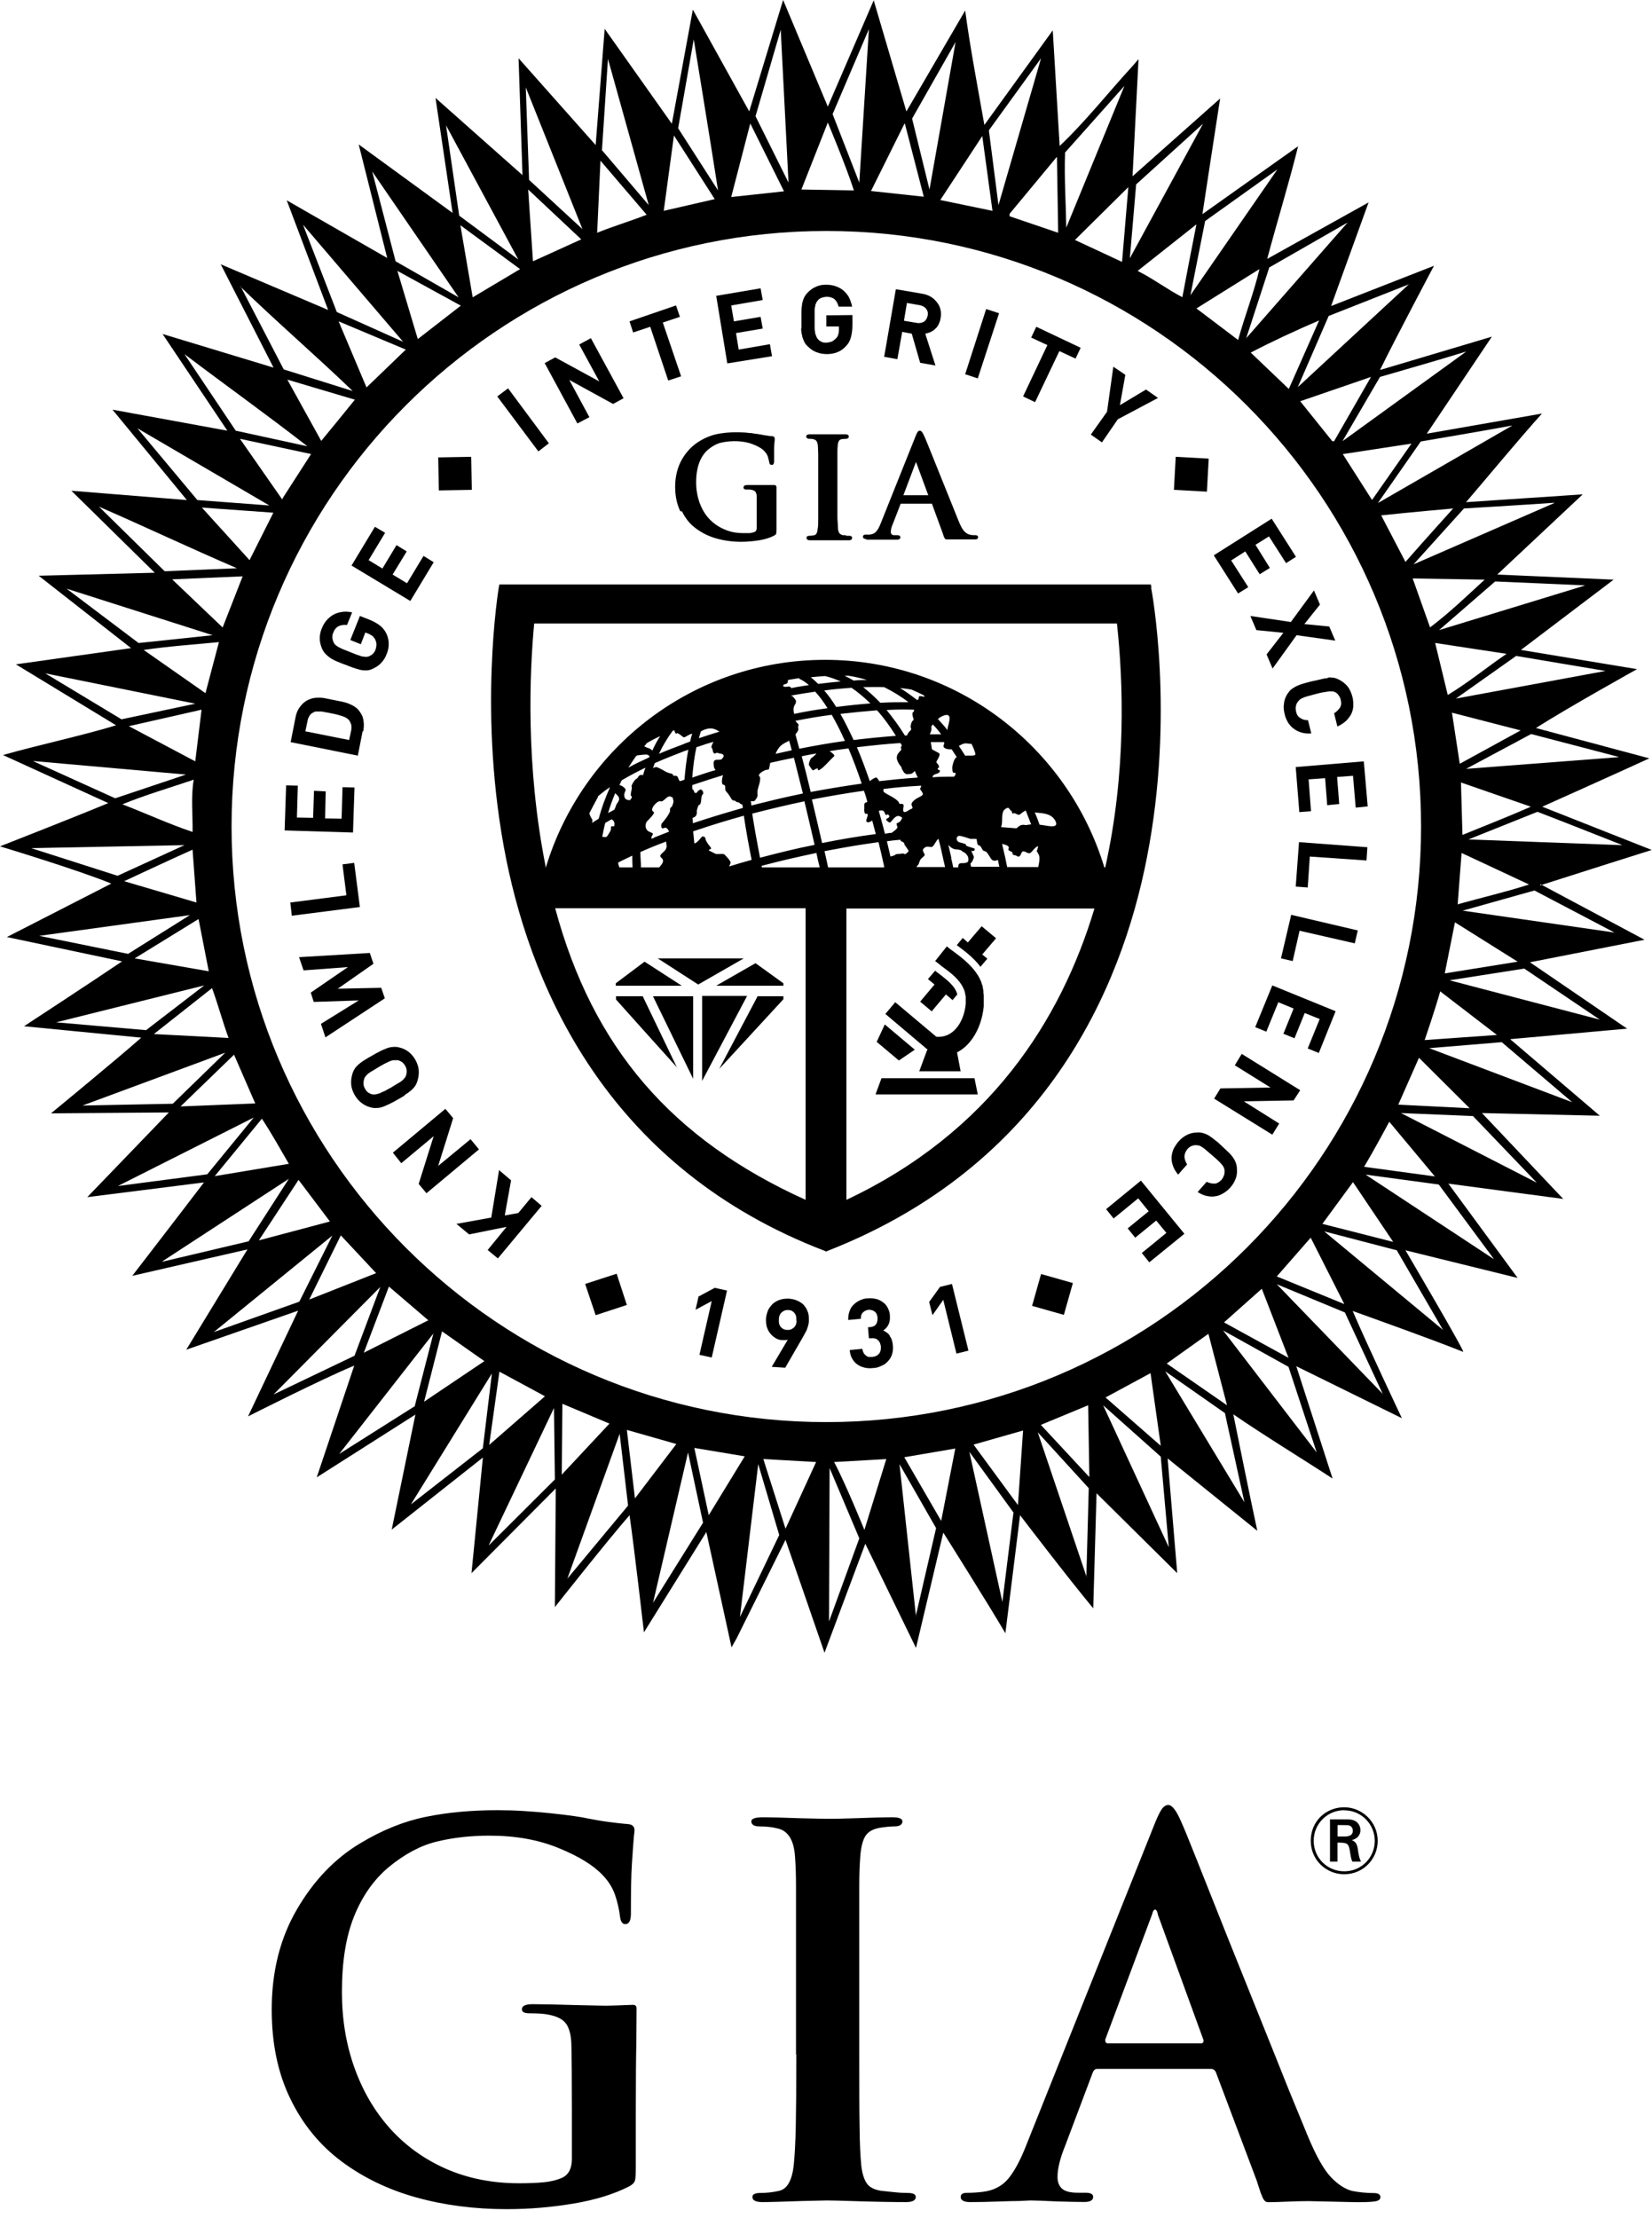 <svg width="152" height="204" viewBox="0 0 152 204" fill="none" xmlns="http://www.w3.org/2000/svg">
<path fill-rule="evenodd" clip-rule="evenodd" d="M102.851 38.559L106.549 36.598L105.445 35.825L103.044 37.261L103.541 34.471L102.437 33.726L101.857 37.869L100.367 39.968L101.388 40.686L102.851 38.559Z" fill="black"/>
<path fill-rule="evenodd" clip-rule="evenodd" d="M83.007 30.521L83.89 30.687L84.663 33.366L86.071 33.615L85.132 30.687C85.298 30.66 85.436 30.604 85.601 30.549C85.767 30.466 85.905 30.383 86.015 30.273C86.153 30.162 86.264 30.024 86.347 29.858C86.429 29.693 86.512 29.499 86.54 29.278C86.595 29.002 86.595 28.754 86.54 28.505C86.484 28.256 86.402 28.035 86.236 27.842C86.098 27.649 85.905 27.455 85.684 27.317C85.463 27.179 85.188 27.069 84.856 27.013L82.428 26.599L81.352 32.814L82.566 33.035L83.007 30.549V30.521ZM83.477 27.87L84.608 28.063C84.884 28.118 85.077 28.229 85.215 28.395C85.353 28.588 85.408 28.781 85.353 29.03C85.298 29.278 85.188 29.472 85.022 29.582C84.829 29.693 84.608 29.748 84.332 29.693L83.173 29.499L83.449 27.842L83.477 27.87Z" fill="black"/>
<path fill-rule="evenodd" clip-rule="evenodd" d="M111.213 42.178L108.177 42.012L108.012 45.05L111.047 45.216L111.213 42.178Z" fill="black"/>
<path fill-rule="evenodd" clip-rule="evenodd" d="M32.617 72.423L31.514 72.395L31.431 75.296L29.913 75.268L29.968 72.782L28.892 72.727L28.809 75.213L27.319 75.185L27.402 72.257L26.326 72.23L26.188 76.373L32.48 76.566L32.617 72.423Z" fill="black"/>
<path fill-rule="evenodd" clip-rule="evenodd" d="M81.107 99.16L80.555 100.652H89.965L89.662 99.16H81.107Z" fill="black"/>
<path fill-rule="evenodd" clip-rule="evenodd" d="M95.237 36.985L97.472 32.289L98.962 32.98L99.431 31.985L95.347 30.052L94.878 31.046L96.368 31.737L94.133 36.46L95.237 36.985Z" fill="black"/>
<path fill-rule="evenodd" clip-rule="evenodd" d="M101.773 111.203L102.463 112.06L104.726 110.209L105.692 111.397L103.76 112.971L104.45 113.827L106.382 112.253L107.32 113.385L105.057 115.236L105.747 116.092L108.976 113.468L104.975 108.579L101.773 111.203Z" fill="black"/>
<path fill-rule="evenodd" clip-rule="evenodd" d="M115.047 56.651L115.599 57.95L118.082 58.198L116.537 60.187L117.089 61.485L119.297 58.419L122.857 58.916L122.305 57.618L120.014 57.397L121.449 55.602L120.897 54.303L118.772 57.204L115.047 56.651Z" fill="black"/>
<path fill-rule="evenodd" clip-rule="evenodd" d="M105.943 54.027L105.888 53.751H45.948L45.893 54.027C45.893 54.027 43.906 65.794 46.583 79.052C49.067 91.316 56.187 107.502 75.89 115.043L76.001 115.098L76.139 115.043C96.119 107.226 103.156 91.04 105.529 78.859C108.123 65.656 105.943 54.165 105.915 54.055L105.943 54.027ZM82.927 77.367C82.927 77.367 83.176 77.45 83.204 77.588C83.204 77.726 83.397 77.892 83.479 78.058C83.535 78.168 83.617 78.196 83.59 78.279C83.59 78.334 83.369 78.527 83.286 78.555C83.231 78.555 83.148 78.472 82.983 78.5C82.817 78.555 82.458 78.5 82.376 78.61C82.32 78.665 82.072 78.748 81.934 78.776C81.824 78.306 81.713 77.837 81.603 77.367C82.017 77.312 82.431 77.257 82.845 77.229C82.845 77.284 82.9 77.367 82.927 77.395V77.367ZM61.319 77.892C61.319 78.362 60.464 78.582 60.85 78.886C61.181 79.163 60.933 79.439 60.657 79.77H58.974C58.974 79.301 58.919 78.831 58.919 78.362C59.664 78.03 60.464 77.699 61.292 77.395C61.292 77.561 61.347 77.837 61.347 77.892H61.319ZM95.374 78.196C95.401 78.362 95.594 78.555 95.622 78.748C95.677 79.135 95.567 79.549 95.539 79.66C95.539 79.66 95.539 79.715 95.539 79.743H92.669C92.614 79.439 92.531 79.107 92.476 78.803C92.393 78.417 92.283 78.002 92.2 77.616C92.393 77.643 92.752 77.754 92.807 77.892C92.862 78.002 92.724 78.141 92.807 78.196C92.89 78.251 93 78.306 93.111 78.362C93.221 78.417 93.111 78.555 93.221 78.61C93.387 78.693 93.387 78.61 93.552 78.721C93.883 78.969 93.966 78.389 94.049 78.334C94.27 78.196 94.435 78.472 94.711 78.472C94.877 78.472 95.098 78.085 95.318 77.92C95.401 77.864 95.456 77.837 95.511 77.837C95.567 77.837 95.429 78.03 95.456 78.196H95.374ZM66.673 78.582C66.48 78.472 66.066 78.582 65.845 78.527C65.845 78.527 65.404 78.306 65.238 78.223C65.183 78.196 65.238 78.168 65.266 78.141C65.321 78.113 65.404 78.058 65.431 78.058C65.459 78.058 65.349 77.837 65.293 77.809C65.238 77.754 65.183 77.671 65.128 77.588C65.073 77.505 64.99 77.367 64.99 77.367C64.852 77.119 64.99 76.953 64.631 76.925C64.548 76.925 64.162 77.561 63.886 77.561C63.858 77.174 63.803 76.815 63.776 76.456C65.928 75.737 66.59 75.544 68.439 75.019C68.632 76.318 68.881 77.699 69.157 79.08C68.467 79.273 67.777 79.466 67.087 79.687C67.142 79.577 67.225 79.383 67.225 79.328C67.225 79.163 66.728 78.638 66.673 78.61V78.582ZM56.518 75.986C56.518 75.986 56.38 75.986 56.325 75.986C56.269 75.986 56.242 76.014 56.214 76.041C56.214 76.069 56.214 76.207 56.214 76.29C56.214 76.373 55.883 76.898 55.828 76.953C55.8 76.981 55.579 77.008 55.414 76.953C55.497 76.511 55.579 76.097 55.69 75.682C55.883 75.572 56.076 75.461 56.269 75.351C56.628 75.517 56.518 75.903 56.518 75.931V75.986ZM55.938 74.798C56.131 74.163 56.352 73.555 56.6 72.948C56.766 73.114 57.014 73.279 56.959 73.555C56.904 73.776 56.738 73.887 56.683 74.08C56.628 74.246 56.6 74.329 56.518 74.467C56.325 74.577 56.131 74.688 55.938 74.771V74.798ZM58.836 71.318C58.643 71.456 58.781 71.511 58.477 71.677C58.449 71.677 58.035 72.23 58.118 72.368C58.201 72.506 57.925 73.141 58.091 73.224C58.256 73.307 57.98 73.528 57.98 73.583C57.98 73.611 57.594 73.583 57.511 73.417C57.29 73.058 57.594 72.727 57.566 72.616C57.483 72.423 57.18 72.23 56.987 72.202C57.07 72.064 57.125 71.898 57.208 71.76C57.87 71.373 58.587 70.987 59.388 70.6C59.305 70.821 59.222 71.07 59.167 71.29C59.084 71.29 59.001 71.235 58.891 71.29L58.836 71.318ZM60.243 70.186C61.099 69.799 62.037 69.44 63.03 69.053C63.141 69.026 63.224 68.998 63.334 68.943C63.168 69.799 63.058 70.738 62.975 71.705C62.837 71.76 62.699 71.815 62.561 71.843C62.423 71.732 62.396 71.484 62.34 71.429C62.23 71.29 62.037 71.373 61.982 71.346C61.899 71.29 61.899 71.152 61.789 71.152C61.733 71.152 61.347 71.042 61.181 70.931C61.071 70.849 60.492 70.545 60.381 70.545C60.271 70.545 60.16 70.6 60.078 70.655C60.133 70.517 60.188 70.351 60.243 70.186ZM60.216 77.036C60.216 77.036 60.022 77.119 59.94 77.146C59.94 76.787 60.022 76.925 60.078 76.677C60.078 76.621 59.774 76.511 59.664 76.456C59.25 76.152 59.415 75.682 59.526 75.544C59.636 75.406 60.354 74.771 60.133 74.66C59.691 74.467 60.492 73.583 60.767 73.694C61.044 73.804 61.375 73.141 61.678 73.252C62.009 73.362 61.871 73.39 61.954 73.611C62.009 73.749 61.899 73.942 61.871 74.08C61.844 74.218 61.595 74.274 61.651 74.522C61.706 74.771 60.988 75.627 60.933 75.682C60.795 75.765 60.767 76.318 61.099 76.152C61.375 76.014 61.513 76.4 61.568 76.483C61.099 76.677 60.63 76.842 60.16 77.036H60.216ZM65.487 68.749C65.487 68.749 65.597 68.998 65.597 69.108C65.597 69.219 65.735 69.302 65.763 69.302C65.818 69.302 65.845 69.274 65.9 69.246C66.066 69.191 66.094 69.302 66.287 69.302C66.314 69.302 66.425 69.329 66.508 69.385C66.618 69.44 66.59 69.606 66.508 69.689C66.452 69.771 66.397 69.827 66.342 69.854C65.956 69.937 65.569 69.689 65.68 70.434C65.68 70.6 65.763 70.738 65.845 70.821C65.155 71.014 64.603 71.208 63.693 71.511C63.776 70.517 63.886 69.578 64.079 68.722C64.741 68.501 65.21 68.335 65.652 68.225C65.542 68.418 65.431 68.639 65.459 68.777L65.487 68.749ZM94.325 75.876C93.939 75.793 93.745 75.986 93.525 76.18C93.083 76.152 92.614 76.097 92.117 76.069C92.117 76.069 92.117 76.069 92.117 76.041C92.283 75.599 92.117 75.075 92.31 74.605C92.365 74.495 92.586 74.274 92.779 74.301C92.862 74.301 92.89 74.495 93.028 74.55C93.083 74.55 93.111 74.688 93.138 74.798C93.138 74.854 93.276 74.771 93.387 74.798C93.525 74.854 93.718 74.992 93.828 74.909C94.021 74.771 94.215 74.605 94.353 74.55C94.353 74.55 94.353 74.55 94.38 74.55C94.546 74.964 94.711 75.406 94.877 75.82C94.684 75.82 94.435 75.903 94.297 75.876H94.325ZM89.33 78.251C89.33 78.251 89.468 78.279 89.606 78.251C89.661 78.251 89.689 78.058 89.689 78.058C89.551 77.975 89.192 77.92 88.916 77.781C88.861 77.754 88.888 77.643 88.806 77.616C88.502 77.505 88.198 77.478 88.116 77.367C87.95 77.174 88.005 76.898 88.254 76.87C88.447 76.87 88.944 77.036 89.275 77.146H89.827C89.909 77.229 89.882 77.699 90.02 77.726C90.268 77.781 90.296 78.002 90.434 78.196C90.489 78.279 90.654 78.251 90.765 78.362C90.93 78.527 91.096 78.859 91.179 78.969C91.372 79.245 91.648 79.163 91.814 79.08C91.869 79.301 91.896 79.522 91.952 79.715H89.358C89.358 79.715 89.275 79.494 89.302 79.411C89.302 79.356 89.385 79.356 89.413 79.301C89.468 79.163 89.578 79.025 89.606 78.831C89.606 78.693 89.358 78.334 89.385 78.223L89.33 78.251ZM84.666 72.589C85.025 73.086 84.997 73.086 84.528 73.335C84.335 73.417 83.866 73.721 83.866 73.97C83.866 74.191 84.114 74.301 83.811 74.412C83.673 74.439 83.231 74.854 83.121 74.605C83.038 74.412 83.204 74.163 83.121 73.997C83.066 73.915 82.9 73.915 82.817 73.942C82.79 73.942 82.734 73.915 82.734 73.859C82.569 73.445 81.63 73.086 81.355 72.865C81.244 72.782 81.272 72.672 81.299 72.561C82.651 72.395 83.341 72.34 84.749 72.257V72.312C84.749 72.451 84.611 72.506 84.666 72.616V72.589ZM74.014 73.694C74.317 74.936 74.621 76.29 74.952 77.699C73.269 78.03 71.585 78.444 69.93 78.886C69.654 77.45 69.405 76.097 69.212 74.826C70.813 74.412 72.441 74.025 74.014 73.694ZM73.186 64.744C73.186 64.744 73.241 64.579 73.241 64.496C73.241 64.358 73.048 64.192 72.993 64.109C72.993 64.054 72.882 64.026 72.772 63.971C73.517 63.833 74.262 63.722 75.007 63.612C75.394 64.026 75.78 64.551 76.139 65.131C75.118 65.269 74.097 65.435 73.076 65.656C73.02 65.435 72.938 65.103 73.158 64.772L73.186 64.744ZM85.549 67.534C85.632 67.313 85.742 67.203 85.687 66.816C85.687 66.816 85.77 66.705 85.825 66.623C86.101 66.899 86.35 67.203 86.598 67.534C86.322 67.534 86.073 67.534 85.853 67.534C85.742 67.534 85.632 67.534 85.522 67.534H85.549ZM82.9 68.998C82.9 68.998 82.596 69.274 82.541 69.495C82.376 70.02 83.01 70.572 82.955 70.6V70.655C83.01 70.738 83.093 70.959 83.204 71.07C83.314 71.18 83.424 71.208 83.507 71.208C83.507 71.208 83.562 71.208 83.59 71.18C83.59 71.18 83.645 71.18 83.7 71.18C83.755 71.18 83.811 71.18 83.921 71.125C84.004 71.07 84.087 70.987 84.169 70.904C84.252 71.097 84.335 71.29 84.445 71.511C82.845 71.622 82.127 71.705 80.885 71.843C80.858 71.732 80.747 71.594 80.637 71.511C80.582 71.456 80.168 71.705 80.03 71.843C79.644 70.738 79.257 69.689 78.843 68.722C80.223 68.556 81.548 68.418 82.845 68.335C82.9 68.418 82.927 68.473 82.983 68.556C82.79 68.805 82.983 68.805 82.9 68.998ZM69.074 73.694C69.35 73.638 69.378 73.832 69.654 73.335C69.764 73.141 69.654 72.948 69.709 72.672C69.736 72.451 70.095 71.567 69.874 71.401C69.626 71.208 70.399 70.766 70.592 70.793C70.757 70.793 70.757 70.71 70.785 70.6C70.785 70.6 70.84 70.324 70.868 70.158C71.585 69.992 72.33 69.827 73.048 69.689C73.296 70.683 73.572 71.788 73.876 72.975C71.641 73.445 71.033 73.611 69.129 74.08C69.129 73.942 69.102 73.804 69.074 73.666C69.074 73.666 69.074 73.666 69.102 73.666L69.074 73.694ZM73.434 66.871C73.434 66.871 73.517 66.623 73.434 66.567C73.379 66.54 73.269 66.401 73.186 66.291C74.317 66.07 75.421 65.877 76.525 65.739C76.939 66.457 77.353 67.258 77.739 68.142C76.332 68.335 74.924 68.584 73.545 68.86C73.434 68.418 73.296 67.976 73.186 67.534C73.379 67.313 73.545 67.092 73.407 66.871H73.434ZM82.431 67.672C80.747 67.81 80.168 67.865 78.54 68.059C78.126 67.175 77.739 66.374 77.325 65.656C78.512 65.518 79.644 65.407 80.692 65.324C81.299 65.987 81.879 66.788 82.431 67.672ZM80.996 64.634C80.471 64.081 79.947 63.612 79.423 63.197C80.085 63.197 80.747 63.17 81.355 63.197C82.127 63.584 82.872 64.026 83.59 64.579C82.762 64.579 81.906 64.579 80.996 64.634ZM80.085 64.689C79.064 64.772 77.988 64.882 76.939 65.02C76.58 64.44 76.222 63.943 75.835 63.501C76.884 63.363 77.298 63.336 78.347 63.253C78.926 63.639 79.505 64.137 80.085 64.689ZM72.855 68.998C72.358 69.108 71.861 69.219 71.365 69.329C71.723 68.39 72.303 68.335 72.606 68.114C72.689 68.39 72.772 68.694 72.855 69.026V68.998ZM75.118 69.302C74.98 69.468 74.759 69.661 74.649 69.716C74.593 69.744 74.345 70.241 74.455 70.407C74.566 70.545 74.649 70.738 74.787 70.849C74.704 70.931 75.283 70.545 75.256 70.71C75.173 71.07 75.725 70.572 75.752 70.545C76.084 70.241 76.442 69.827 76.746 69.55C76.856 69.468 76.58 69.246 76.332 69.081C76.829 68.998 77.353 68.915 78.07 68.832C78.484 69.827 78.898 70.904 79.285 72.064C77.767 72.285 76.194 72.534 74.593 72.837C74.317 71.677 74.041 70.572 73.766 69.55C74.29 69.44 74.731 69.357 75.09 69.302H75.118ZM86.35 70.628C86.515 70.434 86.212 70.241 86.156 70.103C86.129 69.992 86.598 69.44 86.405 69.274C86.35 69.219 85.742 68.943 85.742 68.887C85.742 68.887 85.687 68.418 85.632 68.252C86.073 68.252 86.432 68.252 86.874 68.252C86.874 68.335 86.874 68.445 86.819 68.556C86.736 68.887 87.343 68.915 87.371 68.915C87.398 68.915 87.481 68.915 87.564 68.915C87.729 69.164 87.867 69.385 88.033 69.633C87.784 69.716 87.619 70.407 87.619 70.6C87.619 71.401 87.895 70.876 87.922 71.152C87.922 71.235 87.867 71.346 87.784 71.429C87.122 71.429 86.46 71.429 85.797 71.484C85.853 71.07 86.46 71.263 86.487 70.876C86.487 70.821 86.184 70.793 86.294 70.655L86.35 70.628ZM89.33 68.39C89.33 68.39 89.358 68.39 89.385 68.418C89.413 68.418 89.772 69.219 89.744 69.385C89.689 69.55 89.109 69.468 88.806 69.495C88.612 69.191 88.419 68.887 88.226 68.611C88.226 68.611 88.281 68.584 88.309 68.556C88.447 68.473 88.64 68.39 88.806 68.363C88.971 68.363 89.137 68.39 89.33 68.418V68.39ZM87.177 67.147C86.901 66.788 86.598 66.457 86.294 66.125C86.57 65.877 87.15 65.6 87.315 65.849C87.508 66.098 87.15 66.871 87.177 67.147ZM83.949 65.573C83.949 65.573 83.949 65.849 84.004 65.96C84.169 66.374 83.921 66.098 83.811 66.65C83.7 67.175 84.059 66.899 83.617 67.341C83.562 67.396 83.507 67.506 83.452 67.644C83.397 67.644 83.314 67.644 83.259 67.644C82.734 66.788 82.155 66.015 81.575 65.297C82.734 65.241 83.176 65.241 84.087 65.269C84.169 65.407 83.976 65.49 83.949 65.6V65.573ZM78.54 62.59C78.264 62.424 77.988 62.286 77.712 62.148C77.822 62.148 77.96 62.148 78.07 62.148C78.65 62.231 79.202 62.369 79.781 62.535C79.423 62.535 79.064 62.535 78.567 62.59H78.54ZM75.283 62.894C74.98 62.617 74.787 62.424 74.593 62.286C75.062 62.231 75.504 62.203 75.918 62.175C76.387 62.286 76.856 62.452 77.353 62.673C76.691 62.728 76.001 62.811 75.311 62.894H75.283ZM79.505 72.754C79.616 73.086 79.726 73.417 79.809 73.749C79.726 73.776 79.644 73.804 79.616 73.832C79.478 73.832 79.533 74.329 79.533 74.356C79.478 74.467 79.533 74.633 79.561 74.771C79.616 74.909 79.781 74.798 79.809 74.854C79.947 75.047 79.478 75.599 79.864 75.627C79.947 75.627 80.113 75.572 80.251 75.461C80.361 75.876 80.471 76.29 80.582 76.704C78.926 76.925 77.27 77.201 75.642 77.533C75.283 75.959 74.98 74.688 74.704 73.528C76.277 73.224 77.877 72.948 79.45 72.727L79.505 72.754ZM81.41 76.621C81.216 75.903 81.051 75.24 80.858 74.577C81.575 74.329 81.327 75.157 81.63 74.909C81.686 74.854 82.044 75.102 81.63 75.268C81.382 75.379 81.713 75.572 81.796 75.627C82.044 75.793 82.348 74.66 82.983 75.185C83.038 75.24 82.983 75.296 82.927 75.379C82.872 75.461 82.9 75.489 82.79 75.572C82.651 75.655 82.624 75.682 82.514 75.71C82.458 75.71 82.541 76.014 82.569 76.041C82.624 76.18 82.265 76.428 82.044 76.594C81.824 76.594 81.63 76.649 81.437 76.677L81.41 76.621ZM87.536 78.914C87.453 78.5 87.343 78.113 87.26 77.699C87.453 77.92 87.647 78.085 87.95 78.113C88.088 78.113 88.198 78.141 88.309 78.168C88.447 78.168 88.557 78.334 88.695 78.389C88.861 78.444 89.026 78.693 89.082 78.831C89.082 78.886 89.164 79.218 88.999 79.301C88.861 79.383 88.612 79.383 88.419 79.383C88.309 79.383 88.171 79.466 88.171 79.66C88.171 79.715 88.171 79.743 88.171 79.77H87.702C87.647 79.494 87.591 79.19 87.508 78.914H87.536ZM95.208 74.716C95.705 74.798 96.781 74.716 97.14 75.572C97.443 76.29 96.174 75.876 95.65 75.848C95.511 75.461 95.374 75.075 95.208 74.716ZM85.025 64.081C85.025 64.081 84.638 63.971 84.556 64.054C84.556 64.109 84.501 64.275 84.528 64.302C84.528 64.302 84.501 64.302 84.39 64.385C83.7 63.86 83.314 63.584 82.817 63.28C83.176 63.308 83.535 63.363 83.866 63.418C84.252 63.584 84.611 63.75 84.997 63.943C85.052 63.998 85.08 64.081 85.025 64.109V64.081ZM73.545 62.424C73.848 62.562 74.124 62.755 74.428 63.004C73.903 63.087 73.352 63.17 72.827 63.28C72.827 63.28 72.772 63.28 72.772 63.225C72.772 63.225 72.689 63.142 72.606 63.142C72.441 63.142 72.248 63.197 72.137 63.142C72.027 63.142 72.055 63.087 72.082 63.004C72.137 62.866 72.468 63.004 72.496 62.645C72.496 62.617 72.496 62.562 72.496 62.535C72.827 62.479 73.186 62.424 73.517 62.369L73.545 62.424ZM68.356 74.301C66.149 74.936 65.542 75.13 63.748 75.71C63.748 75.544 63.748 75.378 63.72 75.213C64.217 75.102 64.107 74.633 64.107 74.605C64.107 74.467 64.272 74.053 64.272 74.053C64.631 73.997 64.438 73.252 64.631 73.086C64.824 72.948 64.603 72.561 64.438 72.616C64.3 72.672 64.189 72.754 64.134 72.865C64.079 72.975 63.886 72.92 63.886 72.865C63.886 72.81 63.803 72.616 63.693 72.561C63.693 72.451 63.693 72.312 63.693 72.202C65.017 71.76 65.707 71.539 66.535 71.29C66.425 71.539 66.397 71.898 66.452 72.064C66.48 72.202 66.646 72.147 66.701 72.257C66.756 72.34 66.701 72.616 66.756 72.699C66.839 72.837 67.032 73.031 67.032 73.058C67.198 73.252 67.308 73.583 67.446 73.611C67.529 73.611 67.667 73.638 67.722 73.721C67.749 73.776 67.97 73.776 68.025 73.832C68.136 73.942 68.219 73.997 68.301 73.97C68.301 74.08 68.329 74.191 68.356 74.274V74.301ZM66.204 67.285C65.542 67.479 65.073 67.644 64.3 67.893C64.355 67.672 64.438 67.451 64.493 67.258C65.569 66.65 66.094 67.285 66.204 67.285ZM62.258 67.424C62.506 67.424 62.782 67.783 62.92 67.81C63.086 67.81 63.417 67.506 63.693 67.479C63.61 67.7 63.555 67.948 63.5 68.197L63.362 68.252C63.196 68.307 63.03 68.363 62.865 68.445C62.065 68.749 61.319 69.026 60.63 69.329C60.988 68.556 61.43 67.838 61.899 67.203C61.954 67.203 62.009 67.175 62.037 67.147C62.092 67.313 62.12 67.479 62.258 67.479V67.424ZM59.443 68.39C59.829 68.142 60.271 67.921 60.74 67.7C60.464 68.114 60.243 68.556 60.022 69.026C59.912 68.915 59.746 68.805 59.664 68.805C59.636 68.805 59.443 68.722 59.277 68.639C59.333 68.556 59.415 68.473 59.471 68.418L59.443 68.39ZM58.67 69.468C58.67 69.468 59.581 69.329 59.636 69.44C59.636 69.468 59.719 69.523 59.774 69.523C59.774 69.578 59.719 69.606 59.719 69.661C59.056 69.965 58.394 70.269 57.815 70.6C58.035 70.241 58.284 69.882 58.532 69.523C58.587 69.523 58.643 69.468 58.67 69.44V69.468ZM55 73.252C55.524 72.81 55.745 72.644 56.131 72.395C55.717 73.307 55.359 74.274 55.083 75.296C54.834 75.461 54.641 75.572 54.475 75.682C54.503 75.572 54.531 75.434 54.475 75.323C54.42 75.268 54.282 75.047 54.227 74.798C54.42 74.412 54.669 73.942 55.027 73.279L55 73.252ZM58.173 78.693C58.173 79.052 58.173 79.411 58.201 79.77H56.987C56.987 79.77 56.876 79.494 56.876 79.328C57.29 79.107 57.732 78.914 58.173 78.693ZM70.095 79.77C70.095 79.77 70.095 79.687 70.067 79.632C71.723 79.19 73.407 78.803 75.118 78.444C75.201 78.886 75.311 79.328 75.421 79.77H70.123H70.095ZM76.194 79.77C76.111 79.383 76.028 79.025 75.946 78.638L75.863 78.279C78.209 77.837 78.898 77.726 80.83 77.45C80.996 78.113 81.161 78.803 81.327 79.577C81.327 79.632 81.355 79.687 81.355 79.77H76.194ZM84.418 79.605C84.583 79.466 84.556 79.273 84.694 79.052C84.804 78.886 85.08 78.748 85.08 78.61C85.08 78.527 84.915 78.334 84.915 78.196C84.915 78.058 85.052 77.975 85.135 77.92C85.356 77.781 85.687 77.975 85.797 77.864C86.018 77.671 86.129 77.284 86.35 77.146C86.515 77.754 86.653 78.389 86.791 79.025C86.846 79.273 86.901 79.522 86.957 79.743H84.335C84.335 79.743 84.362 79.632 84.445 79.577L84.418 79.605ZM74.124 110.347C61.789 104.768 54.531 96.343 51.081 83.527H74.124V110.347ZM77.877 110.347V83.554H100.7C97.609 93.829 91.069 104.132 77.877 110.347ZM101.693 79.77H101.61C98.271 68.749 88.033 60.684 75.918 60.684C63.803 60.684 53.565 68.722 50.226 79.77H50.198C50.198 79.77 50.198 79.687 50.198 79.66C48.349 70.351 48.735 61.789 49.149 57.342H102.769C103.349 62.645 103.653 70.987 101.693 79.77ZM122.17 62.369C121.949 62.369 121.728 62.424 121.507 62.479C121.287 62.535 121.038 62.59 120.762 62.645C120.486 62.7 120.266 62.783 120.017 62.838C119.796 62.894 119.576 62.977 119.383 63.059C119.189 63.142 119.024 63.253 118.858 63.363C118.693 63.474 118.582 63.639 118.444 63.833C118.279 64.109 118.168 64.385 118.141 64.689C118.085 64.993 118.113 65.324 118.196 65.656C118.251 65.932 118.361 66.181 118.499 66.429C118.637 66.65 118.831 66.871 119.024 67.009C119.245 67.175 119.465 67.285 119.741 67.368C120.017 67.451 120.321 67.479 120.652 67.451L120.348 66.236C120.072 66.236 119.852 66.181 119.658 66.043C119.438 65.932 119.3 65.711 119.245 65.407C119.217 65.241 119.189 65.076 119.245 64.938C119.245 64.799 119.327 64.661 119.41 64.551C119.465 64.468 119.521 64.413 119.576 64.358C119.631 64.302 119.741 64.247 119.852 64.192C119.962 64.137 120.128 64.081 120.321 64.026C120.514 63.971 120.762 63.916 121.038 63.833C121.342 63.75 121.563 63.695 121.783 63.667C121.977 63.639 122.142 63.612 122.28 63.584C122.418 63.584 122.529 63.584 122.611 63.584C122.694 63.584 122.777 63.639 122.86 63.667C122.97 63.722 123.08 63.805 123.163 63.943C123.246 64.054 123.329 64.192 123.356 64.358C123.439 64.661 123.412 64.91 123.274 65.103C123.136 65.297 122.97 65.462 122.749 65.6L123.053 66.816C123.356 66.678 123.605 66.512 123.826 66.319C124.046 66.125 124.184 65.904 124.322 65.683C124.433 65.435 124.515 65.186 124.515 64.91C124.515 64.634 124.515 64.358 124.433 64.081C124.35 63.75 124.212 63.446 124.046 63.197C123.853 62.949 123.632 62.755 123.356 62.59C123.163 62.479 122.97 62.396 122.777 62.341C122.584 62.314 122.391 62.286 122.17 62.314M113.698 106.894C113.615 106.701 113.504 106.535 113.394 106.37C113.256 106.204 113.118 106.038 112.925 105.872C112.759 105.707 112.566 105.541 112.373 105.348C112.18 105.154 111.987 104.988 111.793 104.85C111.6 104.685 111.435 104.574 111.269 104.464C111.104 104.353 110.91 104.27 110.717 104.215C110.524 104.16 110.331 104.132 110.082 104.16C109.779 104.16 109.475 104.243 109.199 104.381C108.923 104.519 108.675 104.712 108.454 104.961C108.261 105.182 108.123 105.403 107.985 105.651C107.875 105.9 107.82 106.149 107.792 106.425C107.792 106.701 107.82 106.95 107.93 107.226C108.013 107.502 108.178 107.751 108.399 108.027L109.227 107.088C109.089 106.867 109.006 106.646 108.979 106.397C108.979 106.149 109.061 105.928 109.255 105.679C109.365 105.541 109.503 105.458 109.613 105.403C109.751 105.348 109.889 105.32 110 105.32C110.082 105.32 110.165 105.32 110.276 105.348C110.358 105.348 110.469 105.403 110.579 105.486C110.69 105.541 110.828 105.651 110.993 105.79C111.159 105.928 111.324 106.093 111.573 106.287C111.793 106.48 111.987 106.646 112.125 106.784C112.263 106.922 112.373 107.032 112.456 107.143C112.539 107.253 112.594 107.336 112.621 107.419C112.649 107.502 112.677 107.585 112.677 107.668C112.677 107.806 112.677 107.944 112.621 108.082C112.566 108.22 112.511 108.358 112.401 108.496C112.18 108.717 111.959 108.855 111.738 108.855C111.49 108.855 111.269 108.8 111.021 108.69L110.193 109.629C110.469 109.795 110.745 109.933 111.021 109.988C111.297 110.043 111.573 110.071 111.821 110.016C112.097 109.988 112.318 109.877 112.566 109.739C112.787 109.601 113.008 109.436 113.201 109.215C113.422 108.966 113.587 108.69 113.698 108.386C113.808 108.11 113.836 107.806 113.808 107.474C113.808 107.253 113.753 107.032 113.67 106.867" fill="black"/>
<path fill-rule="evenodd" clip-rule="evenodd" d="M114.853 54L113.28 51.541L114.577 50.713L115.902 52.812L116.84 52.232L115.516 50.105L116.757 49.332L118.33 51.79L119.241 51.21L117.006 47.702L111.68 51.072L113.915 54.58L114.853 54Z" fill="black"/>
<path fill-rule="evenodd" clip-rule="evenodd" d="M94.961 120.097L97.886 120.926L98.714 117.998L95.789 117.169L94.961 120.097Z" fill="black"/>
<path fill-rule="evenodd" clip-rule="evenodd" d="M91.923 28.809L90.736 28.422L88.805 34.416L89.964 34.803L91.923 28.809Z" fill="black"/>
<path fill-rule="evenodd" clip-rule="evenodd" d="M43.411 45.05L43.356 42.012L40.32 42.067L40.376 45.105L43.411 45.05Z" fill="black"/>
<path fill-rule="evenodd" clip-rule="evenodd" d="M50.501 40.769L46.747 35.714L45.754 36.46L49.535 41.515L50.501 40.769Z" fill="black"/>
<path fill-rule="evenodd" clip-rule="evenodd" d="M54.229 38.366L52.38 34.941L56.409 37.151L57.375 36.626L54.367 31.102L53.291 31.682L55.14 35.079L51.083 32.869L50.117 33.394L53.125 38.946L54.229 38.366Z" fill="black"/>
<path fill-rule="evenodd" clip-rule="evenodd" d="M39.905 51.707L38.967 51.127L37.449 53.641L36.124 52.84L37.422 50.713L36.483 50.133L35.186 52.287L33.917 51.514L35.435 49L34.496 48.448L32.344 52.011L37.753 55.27L39.905 51.707Z" fill="black"/>
<path fill-rule="evenodd" clip-rule="evenodd" d="M141.708 81.428C144.882 80.406 151.974 78.168 151.974 78.168L141.901 74.191C141.901 74.191 148.69 71.153 151.753 69.744L141.322 66.954C144.164 65.131 150.622 61.54 150.622 61.54L139.942 59.773L148.469 53.309L137.762 52.84L145.627 45.465L134.892 46.183C137.044 43.669 139.666 40.493 141.874 38.035L131.277 39.885L137.265 30.963L126.972 34.029C128.434 31.046 131.939 24.445 131.939 24.445L122.473 28.146L125.923 18.617L116.595 23.81C117.451 20.578 118.637 16.711 119.438 13.452L110.634 19.694C110.634 19.694 111.766 12.236 112.263 9.06L104.204 16.214L104.756 5.441L104.204 6.077C101.969 8.507 99.817 11.242 97.499 13.424L96.864 2.79L90.572 11.491C89.992 8.204 89.247 4.309 88.806 0.967L83.397 10.248L80.389 0.028L76.166 9.806L72.055 0L68.936 10.248L63.748 0.884L61.816 11.38L55.635 2.652L54.807 13.341L47.714 5.359L48.073 16.103L40.07 9.005L41.643 19.584L33.005 13.286L35.627 23.727C35.627 23.727 29.28 20.081 26.382 18.423L30.191 28.505L20.311 24.307L25.168 33.809L14.957 30.715L20.918 39.609L10.349 37.675L17.193 45.989L6.568 45.133L14.24 52.674L3.56 52.95L12.06 59.607L1.463 61.098L10.68 66.705C7.506 67.672 3.45 68.528 0.276 69.44L9.962 73.859C6.844 75.157 0 77.837 0 77.837C0 77.837 7.23 80.019 10.238 81.262L0.635 86.178C0.635 86.178 7.975 87.725 11.232 88.416C8.5 90.266 2.208 94.382 2.208 94.382L12.998 95.432C10.514 97.614 4.691 102.392 4.691 102.392L15.537 102.309L8.031 110.098L18.766 108.745C16.751 111.397 12.17 117.335 12.17 117.335L22.767 114.905L17.137 124.13L27.431 120.539L22.822 130.262C22.822 130.262 29.639 126.809 32.592 125.594L29.142 135.869L38.221 130.096L36.041 140.675L44.43 134.046L43.382 144.68L51.136 136.891L51.054 147.802C51.054 147.802 55.828 141.752 57.925 139.349C58.394 142.664 59.25 150.122 59.25 150.122L64.99 140.896L67.308 151.503L67.777 150.674L72.275 141.614L75.863 152L79.616 141.973L84.28 151.558L86.791 140.951C86.791 140.951 90.82 147.332 92.504 150.205L93.856 139.349C93.856 139.349 98.437 145.343 100.589 147.912L100.893 137.333L108.316 144.68L107.433 134.129L115.685 140.786C115.022 137.747 113.477 130.069 113.477 130.069C116.237 131.975 119.824 134.157 122.611 135.98L119.272 125.649L128.986 130.428C128.986 130.428 125.73 123.55 124.46 120.567C127.441 121.644 131.635 123.136 134.616 124.323C134.975 124.6 129.317 114.987 129.317 114.987L139.638 117.529L133.264 108.856L143.833 110.264L136.354 102.365L147.2 102.613L138.949 95.57L149.711 94.603L140.77 88.499L151.312 86.427L141.736 81.317L141.708 81.428ZM149.214 77.726L135.113 77.201L141.46 74.66C144.054 75.655 146.62 76.677 149.214 77.699V77.726ZM132.519 91.178L137.734 95.183L131.084 95.653C131.084 95.653 132.105 92.669 132.519 91.15V91.178ZM129.98 53.199L136.603 53.309C134.947 54.828 133.374 56.347 131.58 57.701L129.98 53.199ZM132.077 59.137L138.617 60.132C136.713 61.43 135.168 62.728 133.208 63.916L132.049 59.137H132.077ZM133.871 84.825L139.638 88.443L132.932 89.521L133.871 84.825ZM133.595 65.545L139.914 67.175L134.312 70.241L133.595 65.545ZM134.478 78.445L140.687 81.345C138.562 82.035 136.272 82.56 134.119 83.168L134.478 78.472V78.445ZM134.395 71.954L140.853 74.191C138.838 75.075 136.658 75.931 134.561 76.787L134.423 71.981L134.395 71.954ZM148.938 69.633L134.892 70.71L140.88 67.507L148.911 69.606L148.938 69.633ZM147.724 61.706L133.954 64.247L139.5 60.325L147.724 61.706ZM145.792 53.861L132.408 57.95L137.569 53.475L145.792 53.834V53.861ZM143.005 46.266L130.062 51.9L134.699 46.763C134.699 46.763 140.273 46.431 143.005 46.238V46.266ZM129.317 51.679L127.082 47.398C129.345 47.15 133.705 46.763 133.705 46.763C133.705 46.763 130.808 49.967 129.317 51.679ZM139.142 39.139L126.778 46.266L130.725 40.603C133.457 40.134 136.41 39.637 139.114 39.139H139.142ZM126.227 45.962L123.55 41.763L129.869 40.797L126.254 45.962H126.227ZM134.892 32.344L123.522 40.576L126.972 34.665C129.621 33.891 132.27 33.146 134.864 32.344H134.892ZM122.749 40.576H122.584L119.631 36.902L126.144 34.665L122.749 40.576ZM129.676 26.102L119.41 35.604L122.253 29.058L129.676 26.13V26.102ZM118.582 35.77L115.078 32.427C117.092 31.378 119.245 30.383 121.37 29.472L118.582 35.77ZM116.761 24.611L123.991 20.467L114.664 31.102L116.789 24.583L116.761 24.611ZM113.918 31.267L110.083 28.367L115.878 24.749C115.409 26.82 114.526 29.058 113.918 31.267ZM110.883 20.329L117.534 15.578L109.531 27.152L110.883 20.329ZM108.813 27.345C107.461 26.655 106.109 25.633 104.674 24.914L110.083 20.633C109.641 22.87 109.199 25.135 108.786 27.345H108.813ZM104.536 16.959L110.69 11.38L103.956 23.754L104.536 16.959ZM97.968 14.059L103.459 7.9L98.106 20.937C98.078 18.865 97.912 16.379 97.995 14.059H97.968ZM103.818 17.208L103.239 24.086L98.906 22.069L103.818 17.208ZM97.25 14.474L97.361 21.407L92.89 19.887V19.666L97.223 14.446L97.25 14.474ZM95.787 5.359L91.869 18.865L90.986 11.988L95.787 5.359ZM90.379 12.512L91.317 19.39L86.515 18.396L90.379 12.512ZM87.922 3.867L85.522 17.429L83.921 10.91L87.922 3.867ZM83.259 11.38L84.997 18.092L80.14 17.567L83.231 11.352L83.259 11.38ZM79.947 2.679L79.064 16.794L76.608 10.496L79.947 2.679ZM76.166 11.27C76.166 11.27 77.85 15.275 78.567 17.512L73.738 17.429L76.166 11.27ZM71.834 2.735L72.551 16.794L69.516 10.689L71.834 2.735ZM69.046 11.38L72.137 17.595L67.28 18.12L69.019 11.408L69.046 11.38ZM63.831 3.618C63.831 3.618 65.349 12.871 66.066 17.512L62.396 11.794L63.831 3.618ZM62.009 12.457L65.763 18.313L61.071 19.39L62.009 12.457ZM55.938 5.414L59.691 18.865L55.386 13.811L55.938 5.414ZM55.248 14.777L59.498 19.749C58.035 20.329 56.435 20.799 54.945 21.407L55.248 14.777ZM53.565 21.047L48.68 16.545L48.377 8.038L53.593 21.075L53.565 21.047ZM53.482 22.014L49.039 24.03L48.597 17.429L53.482 22.014ZM17.717 76.511C15.564 75.793 13.412 74.799 11.259 73.97C13.357 73.114 15.62 72.451 17.827 71.705C17.551 73.196 17.745 74.992 17.717 76.483V76.511ZM18.076 83.002L11.425 81.041C11.425 81.041 15.62 79.08 17.717 78.141L18.076 83.002ZM11.839 66.788L18.545 65.269L17.965 70.02L11.811 66.761L11.839 66.788ZM18.269 84.521L19.207 89.327L12.391 88.14L18.269 84.521ZM13.219 59.773C15.482 59.441 17.827 59.275 20.145 59.054L18.904 63.75L13.219 59.773ZM19.511 90.874C20.035 92.31 20.477 93.94 21.029 95.459L14.157 95.1L19.511 90.874ZM20.477 57.701L15.84 53.282L22.326 53.005L20.477 57.728V57.701ZM42.361 20.716L47.852 24.749L43.492 27.345L42.361 20.716ZM42.388 28.119L38.442 31.184L36.565 24.914L42.416 28.119H42.388ZM41.036 11.518L47.687 23.865L42.25 19.832L41.036 11.491V11.518ZM34.247 15.772L42.195 27.345L36.4 24.03L34.247 15.772ZM27.9 20.688L37.09 31.433L30.991 28.698L27.9 20.716V20.688ZM37.338 32.151L33.723 35.632L31.157 29.555L37.338 32.151ZM22.105 26.351C25.499 29.638 29.032 32.676 32.453 35.963L26.106 33.974L22.132 26.323L22.105 26.351ZM32.647 36.764C31.626 38.035 30.577 39.305 29.556 40.548L26.438 34.913L32.674 36.764H32.647ZM16.972 32.566C20.725 35.41 24.561 38.145 28.286 41.045L21.691 39.609L16.972 32.566ZM28.618 41.763L26.023 45.796L25.968 45.934L22.077 40.355L28.645 41.763H28.618ZM12.639 39.388L24.782 46.487L18.159 45.989L12.639 39.388ZM25.14 47.177L22.96 51.514L18.573 46.68L25.14 47.15V47.177ZM9.107 46.597C13.412 48.475 17.496 50.409 21.801 52.26L15.15 52.536L9.107 46.597ZM6.126 54.138L19.566 58.419L12.75 59.137L6.126 54.138ZM4.167 61.927L17.965 64.717L11.177 66.153L4.167 61.927ZM3.091 69.992L17.11 71.235L10.597 73.417L3.091 70.02V69.992ZM2.87 78.002L16.972 77.726L10.818 80.544L2.87 78.002ZM3.615 86.068L17.469 84.162L11.784 87.725L3.615 86.068ZM5.161 94.023L18.793 90.626L13.44 94.741L5.188 94.023H5.161ZM7.589 101.674L20.725 96.813L15.896 101.508L7.589 101.674ZM21.525 96.978L23.485 101.481L16.613 101.757L21.525 97.006V96.978ZM10.845 109.076L23.347 102.779L19.069 107.999L10.845 109.076ZM24.119 102.917C24.975 104.215 25.775 105.651 26.576 107.033L19.759 108.165L24.092 102.889L24.119 102.917ZM14.93 116.009L26.576 108.414L22.878 114.159L14.93 116.037V116.009ZM27.459 108.496L30.356 112.336L23.816 114.076L27.459 108.524V108.496ZM19.649 122.528L30.577 113.634L27.541 119.711L19.621 122.528H19.649ZM31.35 113.606L34.606 117.087L28.452 119.517L31.35 113.634V113.606ZM32.619 124.683L25.168 128.246L34.992 118.357L32.619 124.683ZM35.793 118.33L39.408 121.423L33.475 124.406L35.793 118.302V118.33ZM38.166 129.323L31.212 133.715L39.877 122.639L38.166 129.295V129.323ZM40.677 122.445L44.568 125.18L39.022 128.909L40.677 122.418V122.445ZM44.43 133.19L37.807 138.355L45.258 126.312L44.43 133.162V133.19ZM45.948 126.146L50.143 128.411L45.01 132.886L45.948 126.174V126.146ZM44.955 142.139L50.971 129.489L51.054 136.063L44.927 142.167L44.955 142.139ZM52.185 145.233L57.014 131.864C57.29 134.157 57.787 138.466 57.787 138.466L52.185 145.205V145.233ZM51.688 135.621L51.743 129.102L56.076 130.925L51.688 135.621ZM58.422 137.803L57.677 131.505L62.23 132.803L58.422 137.803ZM60.078 147.442L63.306 133.577L64.686 140.04L60.078 147.415V147.442ZM65.211 139.349L63.886 133.162L68.522 133.936L65.211 139.349ZM68.081 148.713L69.764 134.654L71.696 141.172L68.081 148.713ZM72.275 140.592L70.233 134.184L75.09 134.46L72.275 140.592ZM76.277 149.127L76.332 135.013L79.064 141.476L76.277 149.127ZM79.533 140.703C79.533 140.703 77.822 136.477 76.746 134.46C78.347 134.378 81.548 134.184 81.548 134.184L79.533 140.703ZM84.28 148.658L82.762 134.654L86.129 140.537L84.252 148.658H84.28ZM86.598 139.874L83.204 134.019L87.895 133.218L86.598 139.874ZM92.228 147.332L89.192 133.521L93.249 139.101L92.228 147.332ZM93.635 138.383L89.578 132.858L94.132 131.56L93.663 138.383H93.635ZM99.982 145.039L95.484 131.726L100.175 136.864L99.955 145.039H99.982ZM95.787 131.035L100.12 129.24L100.231 135.842L95.787 131.063V131.035ZM76.028 130.787C45.81 130.787 21.305 106.259 21.305 76.014C21.305 45.769 45.81 21.241 76.028 21.241C106.247 21.241 130.752 45.769 130.752 76.014C130.752 106.259 106.247 130.787 76.028 130.787ZM135.223 101.923L128.655 101.591L130.559 97.282L135.223 101.923ZM132.022 108.193L125.509 107.309C126.502 105.651 127.827 103.166 127.827 103.166L132.022 108.193ZM128.186 114.214L121.673 112.557L124.488 108.717L128.186 114.214ZM123.688 119.932L117.478 117.391L120.597 113.827L123.688 119.932ZM116.099 118.523L118.555 124.876L112.621 121.617L116.099 118.523ZM111.186 122.666L112.897 129.24L107.35 125.401L111.186 122.666ZM106.771 132.941L101.721 128.522L105.86 126.285L106.799 132.941H106.771ZM107.544 142.305L101.5 129.24L106.799 133.963L107.544 142.333V142.305ZM114.498 138.162L107.213 126.119L112.704 129.958L114.498 138.162ZM121.149 133.577L112.539 122.362L118.555 125.705L121.149 133.577ZM127.275 128.246L117.478 118.109L123.743 120.705L127.248 128.246H127.275ZM132.767 122.307L121.839 113.247L128.517 114.987L132.767 122.307ZM137.431 115.788L125.647 108.027L132.381 108.938L137.431 115.761V115.788ZM141.405 108.773L128.903 102.365L135.527 102.641L141.405 108.773ZM144.661 101.37L131.497 96.398L138.176 95.846L144.661 101.37ZM147.2 93.774L133.374 90.156L140.246 89.079L147.2 93.774ZM134.588 83.748L141.184 81.897L148.552 85.764L134.561 83.748H134.588Z" fill="black"/>
<path fill-rule="evenodd" clip-rule="evenodd" d="M59.826 30.052L61.482 34.996L62.669 34.609L60.985 29.665L62.558 29.14L62.199 28.091L57.922 29.555L58.253 30.577L59.826 30.052Z" fill="black"/>
<path fill-rule="evenodd" clip-rule="evenodd" d="M29.97 60.159C30.108 60.297 30.273 60.435 30.439 60.546C30.632 60.656 30.825 60.767 31.046 60.85C31.267 60.932 31.488 61.043 31.764 61.126C32.012 61.236 32.26 61.319 32.481 61.402C32.702 61.485 32.923 61.54 33.116 61.595C33.309 61.651 33.53 61.651 33.723 61.651C33.916 61.651 34.137 61.595 34.33 61.485C34.634 61.347 34.882 61.181 35.075 60.96C35.296 60.739 35.462 60.463 35.572 60.159C35.71 59.855 35.765 59.524 35.765 59.22C35.765 58.916 35.71 58.585 35.544 58.253C35.406 57.977 35.213 57.728 34.965 57.535C34.717 57.342 34.385 57.148 33.971 56.983L33.116 56.651L32.233 58.861L33.199 59.248L33.613 58.17L33.833 58.253C33.999 58.309 34.109 58.391 34.247 58.474C34.358 58.557 34.441 58.695 34.523 58.806C34.578 58.944 34.634 59.082 34.634 59.248C34.634 59.413 34.606 59.579 34.551 59.745C34.496 59.91 34.413 60.021 34.303 60.132C34.192 60.242 34.082 60.297 33.971 60.352C33.889 60.38 33.806 60.408 33.723 60.408C33.64 60.408 33.53 60.408 33.392 60.38C33.254 60.38 33.116 60.297 32.923 60.242C32.73 60.187 32.509 60.076 32.205 59.966C31.929 59.855 31.709 59.772 31.515 59.69C31.322 59.607 31.184 59.524 31.074 59.469C30.963 59.386 30.881 59.331 30.825 59.275C30.77 59.22 30.715 59.137 30.687 59.054C30.632 58.944 30.605 58.806 30.577 58.668C30.577 58.529 30.577 58.364 30.66 58.198C30.77 57.894 30.936 57.701 31.157 57.59C31.377 57.48 31.626 57.452 31.929 57.48L32.398 56.32C32.122 56.264 31.874 56.237 31.598 56.264C31.322 56.292 31.074 56.347 30.825 56.458C30.577 56.568 30.356 56.734 30.136 56.955C29.915 57.176 29.749 57.452 29.611 57.784C29.473 58.115 29.418 58.419 29.418 58.723C29.418 59.027 29.501 59.331 29.611 59.607C29.694 59.8 29.804 59.993 29.942 60.132M62.755 47.039C63.058 47.674 63.5 48.227 64.052 48.613C64.603 49.028 65.238 49.332 65.928 49.525C66.618 49.718 67.391 49.829 68.191 49.829C68.743 49.829 69.323 49.773 69.847 49.691C70.399 49.608 70.868 49.442 71.254 49.249C71.337 49.194 71.392 49.138 71.42 49.083C71.42 49.028 71.448 48.917 71.448 48.724V47.343C71.448 46.597 71.448 45.907 71.448 45.658V44.774C71.448 44.774 71.392 44.608 71.282 44.608C70.951 44.608 70.73 44.608 70.62 44.608C70.537 44.608 70.316 44.608 69.93 44.608C69.378 44.608 69.019 44.608 68.771 44.608C68.467 44.608 68.412 44.719 68.412 44.829C68.412 44.885 68.412 45.023 68.688 45.023C68.909 45.023 69.074 45.023 69.157 45.05C69.323 45.078 69.46 45.161 69.516 45.244C69.571 45.327 69.626 45.492 69.626 45.686C69.626 45.934 69.626 46.625 69.626 47.343V48.531C69.626 48.724 69.571 48.862 69.433 48.917C69.323 48.972 69.157 49 68.991 49.028C68.826 49.028 68.605 49.028 68.384 49.028C67.749 49.028 67.142 48.917 66.618 48.669C66.094 48.448 65.625 48.116 65.238 47.702C64.852 47.288 64.576 46.79 64.355 46.21C64.162 45.63 64.052 45.023 64.052 44.36C64.052 43.614 64.162 43.006 64.355 42.509C64.548 42.012 64.824 41.625 65.183 41.321C65.569 41.018 65.956 40.797 66.342 40.714C67.28 40.493 68.467 40.52 69.323 40.88C69.819 41.073 70.178 41.294 70.371 41.542C70.509 41.681 70.592 41.846 70.647 41.984C70.702 42.15 70.73 42.316 70.785 42.537C70.813 42.73 70.923 42.758 71.006 42.758C71.116 42.758 71.227 42.703 71.227 42.399C71.227 41.874 71.227 41.459 71.227 41.183C71.227 40.907 71.254 40.658 71.282 40.493C71.282 40.41 71.282 40.382 71.282 40.355C71.282 40.299 71.282 40.134 71.034 40.106C70.895 40.106 70.758 40.106 70.564 40.051C70.371 40.051 70.206 39.996 70.04 39.968C69.985 39.968 69.847 39.94 69.709 39.913C69.543 39.913 69.35 39.858 69.129 39.83C68.881 39.83 68.66 39.775 68.439 39.775C67.556 39.719 66.728 39.775 66.011 39.913C65.459 40.023 64.907 40.244 64.355 40.576C63.721 40.962 63.169 41.515 62.755 42.233C62.341 42.951 62.12 43.807 62.12 44.774C62.12 45.63 62.285 46.376 62.589 47.011M77.85 49.221H77.546C77.381 49.166 77.298 49.111 77.243 49.055C77.188 48.972 77.132 48.834 77.105 48.669C77.105 48.42 77.077 48.116 77.05 47.702C77.05 47.288 77.05 46.708 77.05 45.907V41.736C77.05 41.459 77.05 41.211 77.077 41.018C77.077 40.797 77.132 40.658 77.188 40.548C77.243 40.465 77.326 40.41 77.463 40.382C77.602 40.382 77.74 40.355 77.822 40.355C78.071 40.355 78.098 40.217 78.098 40.134C78.098 39.94 77.822 39.94 77.74 39.94C77.574 39.94 77.243 39.94 76.829 39.94C76.525 39.94 76.305 39.94 76.222 39.94C76.084 39.94 75.863 39.94 75.504 39.94C75.035 39.94 74.731 39.94 74.566 39.94C74.456 39.94 74.18 39.94 74.18 40.134C74.18 40.189 74.207 40.355 74.456 40.355C74.621 40.355 74.759 40.355 74.897 40.41C75.118 40.465 75.228 40.658 75.256 41.045C75.256 41.266 75.283 41.487 75.283 41.763V45.934C75.283 46.708 75.283 47.288 75.283 47.702C75.283 48.116 75.283 48.42 75.228 48.669C75.201 49 75.09 49.194 74.925 49.221C74.787 49.249 74.621 49.276 74.483 49.276C74.235 49.276 74.207 49.387 74.207 49.47C74.207 49.553 74.262 49.691 74.538 49.691C74.704 49.691 75.035 49.691 75.532 49.691C75.863 49.691 76.056 49.691 76.111 49.691C76.222 49.691 76.415 49.691 76.691 49.691C77.27 49.691 77.712 49.691 78.071 49.691C78.347 49.691 78.402 49.58 78.402 49.47C78.402 49.387 78.374 49.276 78.126 49.276C78.016 49.276 77.933 49.276 77.822 49.276M79.699 49.635C79.92 49.635 80.14 49.635 80.389 49.635C80.609 49.635 80.803 49.635 80.941 49.635C81.079 49.635 81.162 49.635 81.189 49.635C81.299 49.635 81.52 49.635 81.851 49.635C82.155 49.635 82.376 49.635 82.541 49.635C82.79 49.635 82.845 49.497 82.845 49.414C82.845 49.359 82.817 49.221 82.569 49.221H82.376C82.21 49.221 82.1 49.221 82.044 49.138C81.989 49.083 81.962 49 81.962 48.917C81.962 48.724 82.017 48.475 82.155 48.172L82.872 46.321H85.743L86.736 49.028C86.736 49.028 86.791 49.221 86.846 49.359C86.901 49.497 86.957 49.608 87.095 49.608C87.233 49.608 87.371 49.608 87.536 49.608C87.702 49.608 87.895 49.608 88.088 49.608H89.302C89.551 49.608 89.716 49.608 89.799 49.608C89.965 49.58 89.992 49.47 89.992 49.414C89.992 49.359 89.992 49.221 89.744 49.221C89.551 49.221 89.385 49.221 89.22 49.166C89.054 49.138 88.888 49.028 88.723 48.862C88.557 48.696 88.364 48.337 88.171 47.84L85.411 40.99C85.218 40.493 85.08 40.189 85.025 40.078C84.887 39.775 84.777 39.609 84.639 39.609C84.583 39.609 84.501 39.609 84.418 39.747C84.363 39.83 84.308 39.94 84.225 40.161L81.051 48.089C80.913 48.448 80.775 48.724 80.609 48.89C80.472 49.055 80.278 49.138 80.03 49.166C79.892 49.166 79.782 49.166 79.644 49.166C79.423 49.166 79.395 49.304 79.395 49.359C79.395 49.442 79.451 49.58 79.726 49.58L79.699 49.635ZM84.28 42.481L85.411 45.547H83.121L84.28 42.481Z" fill="black"/>
<path fill-rule="evenodd" clip-rule="evenodd" d="M71.031 32.759L70.838 31.654L67.968 32.151L67.72 30.632L70.176 30.218L69.983 29.14L67.527 29.555L67.278 28.091L70.176 27.594L69.983 26.516L65.898 27.207L66.919 33.422L71.031 32.759Z" fill="black"/>
<path fill-rule="evenodd" clip-rule="evenodd" d="M33.42 67.258C33.476 66.927 33.503 66.623 33.448 66.319C33.42 66.015 33.31 65.739 33.145 65.518C33.007 65.297 32.841 65.131 32.675 65.021C32.482 64.882 32.289 64.8 32.096 64.717C31.903 64.634 31.682 64.579 31.434 64.523L30.744 64.385L30.054 64.247C29.833 64.192 29.612 64.164 29.392 64.164C29.171 64.164 28.977 64.164 28.757 64.22C28.536 64.275 28.343 64.358 28.122 64.496C27.874 64.662 27.68 64.882 27.515 65.131C27.349 65.38 27.239 65.683 27.184 66.015L26.742 68.252L32.924 69.495L33.365 67.258H33.42ZM32.317 67.147L32.123 68.059L28.094 67.258L28.288 66.346C28.315 66.126 28.398 65.96 28.481 65.822C28.564 65.683 28.701 65.573 28.84 65.518C28.922 65.463 29.005 65.435 29.088 65.435C29.171 65.435 29.309 65.435 29.419 65.435C29.557 65.435 29.695 65.435 29.861 65.49C30.026 65.518 30.247 65.545 30.468 65.601C30.937 65.683 31.296 65.794 31.544 65.877C31.792 65.96 31.958 66.07 32.096 66.208C32.206 66.346 32.261 66.484 32.317 66.65C32.344 66.816 32.344 66.982 32.317 67.203V67.147ZM73.712 30.163C73.712 30.411 73.739 30.632 73.794 30.825C73.822 31.046 73.905 31.212 73.987 31.405C74.07 31.599 74.208 31.765 74.374 31.903C74.595 32.124 74.843 32.289 75.147 32.4C75.422 32.51 75.754 32.566 76.085 32.566C76.416 32.566 76.747 32.51 77.023 32.4C77.327 32.289 77.603 32.096 77.851 31.82C78.072 31.599 78.21 31.323 78.293 31.019C78.375 30.715 78.43 30.328 78.43 29.886V28.975L76.03 29.002V30.024H77.189V30.273C77.189 30.439 77.189 30.577 77.133 30.743C77.106 30.881 77.023 31.019 76.913 31.129C76.802 31.24 76.692 31.323 76.554 31.405C76.416 31.461 76.25 31.488 76.057 31.516C75.892 31.516 75.726 31.516 75.588 31.433C75.45 31.378 75.34 31.295 75.257 31.184C75.202 31.129 75.147 31.046 75.119 30.963C75.091 30.881 75.036 30.77 75.008 30.66C75.008 30.522 74.953 30.356 74.953 30.163C74.953 29.969 74.953 29.721 74.953 29.417C74.953 29.113 74.953 28.864 74.953 28.671C74.953 28.478 74.953 28.312 75.008 28.174C75.008 28.036 75.064 27.925 75.091 27.87C75.119 27.787 75.174 27.732 75.229 27.649C75.312 27.538 75.422 27.456 75.56 27.4C75.698 27.345 75.836 27.317 76.03 27.29C76.333 27.29 76.609 27.373 76.775 27.511C76.968 27.677 77.078 27.898 77.161 28.201H78.403C78.348 27.925 78.265 27.677 78.154 27.428C78.044 27.179 77.879 26.986 77.685 26.793C77.492 26.599 77.244 26.461 76.968 26.351C76.692 26.24 76.361 26.185 76.002 26.185C75.643 26.185 75.34 26.24 75.064 26.378C74.788 26.489 74.539 26.682 74.319 26.903C74.153 27.069 74.043 27.235 73.96 27.428C73.877 27.621 73.822 27.815 73.794 28.008C73.767 28.229 73.739 28.45 73.739 28.671C73.739 28.92 73.739 29.168 73.739 29.444C73.739 29.721 73.739 29.969 73.739 30.218" fill="black"/>
<path fill-rule="evenodd" clip-rule="evenodd" d="M117.863 88.14L118.94 88.388L119.574 85.598L124.652 86.758L124.928 85.571L118.802 84.135L117.863 88.14Z" fill="black"/>
<path fill-rule="evenodd" clip-rule="evenodd" d="M32.589 79.356L31.513 79.494L31.872 82.339L26.711 83.002L26.849 84.217L33.113 83.416L32.589 79.356Z" fill="black"/>
<path fill-rule="evenodd" clip-rule="evenodd" d="M37.227 100.707C37.42 100.597 37.614 100.459 37.779 100.321C37.945 100.183 38.083 100.044 38.193 99.879C38.303 99.713 38.386 99.52 38.441 99.299C38.524 98.995 38.552 98.691 38.524 98.387C38.497 98.083 38.386 97.779 38.221 97.476C38.055 97.172 37.834 96.923 37.586 96.73C37.338 96.537 37.089 96.426 36.786 96.343C36.565 96.288 36.372 96.26 36.151 96.288C35.958 96.288 35.765 96.343 35.544 96.426C35.351 96.509 35.13 96.592 34.937 96.702C34.716 96.813 34.495 96.923 34.274 97.061C34.026 97.199 33.833 97.31 33.612 97.448C33.419 97.558 33.226 97.697 33.06 97.835C32.895 97.973 32.757 98.111 32.646 98.277C32.536 98.442 32.453 98.636 32.398 98.857C32.315 99.16 32.287 99.464 32.315 99.768C32.343 100.072 32.453 100.376 32.619 100.68C32.784 100.984 33.005 101.232 33.253 101.425C33.502 101.619 33.778 101.757 34.081 101.84C34.302 101.895 34.495 101.923 34.716 101.895C34.909 101.895 35.102 101.84 35.323 101.757C35.516 101.674 35.709 101.591 35.93 101.481C36.151 101.37 36.372 101.26 36.593 101.122C36.841 100.984 37.034 100.873 37.255 100.735M35.295 100.376C35.13 100.459 34.964 100.542 34.854 100.569C34.716 100.624 34.633 100.624 34.523 100.652C34.44 100.652 34.357 100.652 34.274 100.652C34.136 100.624 34.026 100.569 33.888 100.486C33.778 100.404 33.667 100.293 33.584 100.127C33.502 99.989 33.447 99.823 33.447 99.685C33.447 99.547 33.447 99.409 33.502 99.271C33.502 99.188 33.557 99.105 33.612 99.022C33.667 98.94 33.75 98.857 33.833 98.774C33.943 98.691 34.081 98.581 34.247 98.498C34.412 98.387 34.633 98.277 34.882 98.111C35.13 97.973 35.351 97.835 35.544 97.752C35.709 97.669 35.875 97.586 35.985 97.558C36.123 97.503 36.206 97.503 36.316 97.503C36.399 97.503 36.51 97.503 36.593 97.503C36.73 97.531 36.841 97.586 36.979 97.669C37.089 97.752 37.2 97.862 37.282 98.028C37.365 98.166 37.42 98.332 37.42 98.47C37.42 98.608 37.42 98.746 37.365 98.884C37.338 98.967 37.31 99.05 37.255 99.105C37.2 99.188 37.117 99.271 37.034 99.354C36.924 99.437 36.786 99.547 36.62 99.63C36.455 99.741 36.234 99.851 35.985 100.017C35.737 100.155 35.489 100.293 35.323 100.376" fill="black"/>
<path fill-rule="evenodd" clip-rule="evenodd" d="M35.077 90.846L31.076 90.929L34.36 88.637L34.028 87.642L27.516 88.029L27.93 89.244L32.014 88.941L28.592 91.288L28.868 92.145L33.007 92.007L29.53 94.161L29.944 95.404L35.408 91.813L35.077 90.846Z" fill="black"/>
<path fill-rule="evenodd" clip-rule="evenodd" d="M115.492 94.465L116.513 94.879L117.617 92.172L119.025 92.752L118.086 95.073L119.107 95.487L120.046 93.167L121.425 93.719L120.322 96.426L121.343 96.84L122.888 93.001L117.065 90.626L115.492 94.465Z" fill="black"/>
<path fill-rule="evenodd" clip-rule="evenodd" d="M113.615 97.973L116.899 100.017L112.29 100.1L111.711 101.039L117.065 104.353L117.699 103.331L114.443 101.287L119.024 101.204L119.631 100.265L114.25 96.923L113.615 97.973Z" fill="black"/>
<path fill-rule="evenodd" clip-rule="evenodd" d="M43.296 104.768L40.316 107.226L41.695 102.834L40.978 101.978L36.148 106.01L36.921 106.977L39.902 104.491L38.522 108.883L39.239 109.739L44.069 105.707L43.296 104.768Z" fill="black"/>
<path fill-rule="evenodd" clip-rule="evenodd" d="M81.879 122.832C81.713 122.611 81.493 122.473 81.272 122.362C81.465 122.224 81.63 122.058 81.741 121.837C81.851 121.617 81.906 121.34 81.879 121.009C81.879 120.733 81.796 120.512 81.686 120.291C81.575 120.07 81.437 119.904 81.244 119.766C81.051 119.628 80.858 119.517 80.609 119.462C80.361 119.407 80.113 119.379 79.837 119.407C79.561 119.407 79.34 119.49 79.092 119.6C78.871 119.711 78.678 119.849 78.512 120.014C78.347 120.18 78.236 120.374 78.153 120.622C78.071 120.843 78.043 121.119 78.043 121.396L79.202 121.285C79.202 121.036 79.257 120.843 79.395 120.705C79.533 120.567 79.699 120.484 79.919 120.456C80.113 120.456 80.306 120.484 80.472 120.622C80.637 120.733 80.72 120.926 80.747 121.202C80.747 121.423 80.72 121.617 80.609 121.782C80.499 121.948 80.306 122.031 80.03 122.058H79.864L79.947 123.08H80.113C80.389 123.053 80.609 123.08 80.775 123.246C80.941 123.384 81.023 123.605 81.051 123.854C81.051 124.13 81.023 124.351 80.858 124.517C80.72 124.682 80.527 124.765 80.278 124.793C80.168 124.793 80.058 124.793 79.947 124.793C79.837 124.793 79.754 124.738 79.671 124.655C79.588 124.6 79.506 124.517 79.45 124.406C79.395 124.296 79.368 124.185 79.34 124.047L78.181 124.158C78.209 124.489 78.291 124.765 78.429 124.986C78.567 125.207 78.733 125.401 78.926 125.511C79.119 125.649 79.34 125.732 79.588 125.787C79.837 125.843 80.085 125.843 80.334 125.815C80.609 125.815 80.858 125.732 81.079 125.622C81.299 125.539 81.52 125.401 81.686 125.207C81.851 125.042 81.989 124.821 82.072 124.572C82.155 124.323 82.182 124.047 82.155 123.743C82.127 123.357 82.017 123.053 81.851 122.859" fill="black"/>
<path fill-rule="evenodd" clip-rule="evenodd" d="M86.486 118.357L85.492 119.738L85.796 120.954L86.789 119.545L88.004 124.489L89.107 124.213L87.59 118.081L86.486 118.357Z" fill="black"/>
<path fill-rule="evenodd" clip-rule="evenodd" d="M47.685 111.562L46.443 111.783L47.023 108.552L45.919 107.613L45.201 111.977L42 112.557L43.159 113.524L46.609 112.833L44.87 114.96L45.808 115.733L49.837 110.899L48.899 110.098L47.685 111.562Z" fill="black"/>
<path fill-rule="evenodd" clip-rule="evenodd" d="M73.985 120.042C73.82 119.877 73.626 119.738 73.378 119.628C73.157 119.517 72.881 119.462 72.605 119.435C72.329 119.435 72.081 119.435 71.833 119.517C71.584 119.573 71.364 119.711 71.17 119.849C70.977 120.015 70.839 120.208 70.701 120.429C70.591 120.678 70.508 120.926 70.481 121.258C70.481 121.561 70.481 121.81 70.563 122.059C70.646 122.307 70.756 122.501 70.894 122.666C71.032 122.832 71.198 122.97 71.391 123.081C71.584 123.191 71.778 123.246 71.998 123.246C72.081 123.246 72.164 123.246 72.247 123.246C72.329 123.246 72.412 123.246 72.495 123.191L71.005 125.705L72.247 125.787L73.764 123.163C73.93 122.887 74.068 122.611 74.206 122.362C74.316 122.086 74.399 121.81 74.427 121.534C74.427 121.23 74.427 120.926 74.344 120.705C74.261 120.457 74.151 120.236 73.985 120.07M73.295 121.451C73.295 121.755 73.185 121.976 73.019 122.114C72.854 122.252 72.661 122.335 72.412 122.307C72.164 122.307 71.971 122.197 71.833 122.031C71.695 121.865 71.639 121.617 71.667 121.34C71.667 121.037 71.778 120.816 71.943 120.678C72.109 120.539 72.302 120.457 72.55 120.484C72.799 120.484 72.964 120.595 73.102 120.76C73.24 120.926 73.295 121.175 73.268 121.451" fill="black"/>
<path fill-rule="evenodd" clip-rule="evenodd" d="M64.272 119.241L63.996 120.457L65.486 119.656L64.355 124.6L65.486 124.848L66.894 118.689L65.762 118.44L64.272 119.241Z" fill="black"/>
<path fill-rule="evenodd" clip-rule="evenodd" d="M53.84 118.081L54.806 120.954L57.676 120.014L56.737 117.142L53.84 118.081Z" fill="black"/>
<path fill-rule="evenodd" clip-rule="evenodd" d="M119.219 81.538L120.323 81.621L120.516 78.776L125.732 79.135L125.814 77.92L119.522 77.45L119.219 81.538Z" fill="black"/>
<path fill-rule="evenodd" clip-rule="evenodd" d="M90.211 88.913L90.846 88.167L90.377 87.781L91.646 86.289L90.322 85.184L89.052 86.676L88.583 86.261L88.031 86.924C88.694 87.421 89.549 88.029 90.211 88.913Z" fill="black"/>
<path fill-rule="evenodd" clip-rule="evenodd" d="M119.55 74.688L120.626 74.605L120.405 71.677L121.923 71.567L122.116 74.053L123.22 73.942L123.027 71.456L124.49 71.346L124.738 74.274L125.842 74.163L125.483 70.02L119.219 70.545L119.55 74.688Z" fill="black"/>
<path fill-rule="evenodd" clip-rule="evenodd" d="M62.309 98.221L59.136 91.62H56.68V91.924C56.68 91.924 60.24 95.901 62.337 98.221M85.711 93.028L87.036 91.454L87.643 91.979L88.085 91.454C87.864 90.681 87.201 90.156 86.208 89.41C86.153 89.355 86.098 89.327 86.042 89.272L85.38 90.045L85.987 90.543L84.663 92.117L85.711 93.001V93.028Z" fill="black"/>
<path fill-rule="evenodd" clip-rule="evenodd" d="M85.297 96.592L84.579 98.525H88.388L88.056 96.785C89.326 96.15 90.319 94.548 90.513 92.559C90.513 92.393 90.513 92.228 90.513 92.062C90.513 92.007 90.513 91.924 90.513 91.841C90.513 91.758 90.513 91.675 90.513 91.592C90.513 91.509 90.513 91.427 90.485 91.316C90.485 91.261 90.485 91.206 90.485 91.15C90.485 91.067 90.457 90.957 90.43 90.874C90.43 90.846 90.43 90.791 90.43 90.763C90.402 90.653 90.375 90.57 90.319 90.46V90.404C90.292 90.294 90.237 90.183 90.181 90.101C90.181 90.101 90.181 90.101 90.181 90.073C90.126 89.963 90.071 89.852 90.016 89.769C89.961 89.659 89.878 89.576 89.823 89.465C89.216 88.609 88.388 88.001 87.698 87.477C87.698 87.477 87.67 87.449 87.643 87.449C87.449 87.311 87.284 87.173 87.118 87.035L86.042 88.388C86.207 88.499 86.373 88.637 86.539 88.775C86.594 88.802 86.621 88.858 86.677 88.885C87.477 89.465 88.25 90.045 88.636 90.874C88.719 91.04 88.774 91.206 88.802 91.371C88.802 91.454 88.829 91.537 88.857 91.62C88.857 91.675 88.857 91.758 88.857 91.813C88.857 91.979 88.857 92.172 88.857 92.338C88.691 94.023 87.698 95.487 86.152 95.349L82.372 92.172L81.461 93.249L85.352 96.536L85.297 96.592Z" fill="black"/>
<path fill-rule="evenodd" clip-rule="evenodd" d="M56.656 90.432V90.653H62.727L59.306 88.443L56.656 90.432Z" fill="black"/>
<path fill-rule="evenodd" clip-rule="evenodd" d="M65.898 90.653H72.08V90.432L69.514 88.582L65.898 90.653Z" fill="black"/>
<path fill-rule="evenodd" clip-rule="evenodd" d="M63.776 99.216V91.62H60.078L63.776 99.216Z" fill="black"/>
<path fill-rule="evenodd" clip-rule="evenodd" d="M66.176 98.304L72.081 91.896V91.62H69.708L66.176 98.304Z" fill="black"/>
<path fill-rule="evenodd" clip-rule="evenodd" d="M64.602 91.592V99.409L68.741 91.592H64.602Z" fill="black"/>
<path fill-rule="evenodd" clip-rule="evenodd" d="M84.169 96.537L81.409 94.216L80.664 95.818L82.706 97.531L84.169 96.537Z" fill="black"/>
<path fill-rule="evenodd" clip-rule="evenodd" d="M60.516 88.139L64.241 90.543L68.436 88.139H60.516Z" fill="black"/>
<path fill-rule="evenodd" clip-rule="evenodd" d="M123.672 172.37C122.072 172.37 120.602 171.11 120.602 169.29C120.602 167.47 122.022 166.21 123.672 166.21C125.322 166.21 126.762 167.55 126.762 169.3C126.762 170.94 125.462 172.37 123.672 172.37ZM123.672 166.48C122.152 166.48 120.872 167.71 120.872 169.29C120.872 170.87 122.132 172.1 123.682 172.1C125.302 172.1 126.492 170.8 126.492 169.3C126.492 167.8 125.292 166.49 123.682 166.49L123.672 166.48ZM123.642 167.32C124.042 167.32 124.322 167.32 124.552 167.41C124.972 167.56 125.172 167.95 125.172 168.31C125.172 168.58 125.072 169.05 124.382 169.23C124.752 169.39 124.862 169.61 124.932 170.05C125.012 170.59 125.052 170.86 125.222 171.21H124.432C124.322 170.98 124.302 170.84 124.222 170.36C124.092 169.54 124.042 169.46 123.062 169.46V171.21H122.372V167.32H123.642ZM123.072 168.9H123.642C123.932 168.9 124.472 168.9 124.472 168.36C124.472 168.2 124.402 168 124.192 167.9C124.052 167.85 123.932 167.85 123.512 167.85H123.072V168.9Z" fill="black"/>
<path fill-rule="evenodd" clip-rule="evenodd" d="M116.041 201.8C115.851 201.26 115.631 200.55 115.631 200.55L111.881 190.6C111.791 190.38 111.631 190.27 111.411 190.27H100.951C100.761 190.27 100.621 190.39 100.531 190.64L98.001 197.35C97.531 198.51 97.301 199.46 97.301 200.21C97.301 200.68 97.441 201.04 97.721 201.29C98.001 201.54 98.491 201.66 99.181 201.66H99.881C100.351 201.66 100.581 201.79 100.581 202.04C100.581 202.35 100.311 202.51 99.781 202.51C99.191 202.51 98.341 202.49 97.251 202.46C96.031 202.4 95.221 202.37 94.811 202.37C94.721 202.37 94.371 202.39 93.781 202.42C93.311 202.42 92.651 202.44 91.791 202.47C90.931 202.5 90.091 202.52 89.281 202.52C88.691 202.52 88.391 202.36 88.391 202.05C88.391 201.8 88.581 201.67 88.951 201.67C89.421 201.67 89.911 201.64 90.411 201.58C91.411 201.46 92.191 201.06 92.761 200.38C93.321 199.71 93.871 198.7 94.401 197.35L106.181 167.88C106.461 167.16 106.701 166.67 106.881 166.4C107.071 166.13 107.271 166 107.491 166C107.841 166 108.231 166.5 108.661 167.5C108.881 167.97 109.351 169.11 110.071 170.93L112.891 178.02L117.371 189.17L118.611 192.27L120.301 196.38C121.081 198.26 121.801 199.54 122.461 200.23C123.121 200.92 123.781 201.34 124.431 201.5C125.061 201.62 125.711 201.69 126.401 201.69C126.811 201.69 127.011 201.82 127.011 202.07C127.011 202.26 126.871 202.38 126.591 202.44C126.311 202.5 125.731 202.53 124.851 202.53L120.371 202.43C119.041 202.43 117.711 202.53 116.691 202.53C116.401 202.53 116.251 202.35 116.061 201.82M101.881 187.92H110.511C110.671 187.92 110.741 187.83 110.741 187.64L106.521 176.05V176C106.461 175.75 106.381 175.62 106.291 175.62C106.161 175.62 106.071 175.76 106.011 176.04L101.691 187.58C101.691 187.8 101.751 187.91 101.881 187.91" fill="black"/>
<path fill-rule="evenodd" clip-rule="evenodd" d="M58.57 184.66C58.57 184.77 58.55 187.96 58.55 187.96C58.52 188.9 58.5 191.43 58.5 194.24V199.39C58.5 200.01 58.47 200.41 58.41 200.58C58.35 200.75 58.18 200.92 57.9 201.07C56.5 201.79 54.78 202.32 52.75 202.66C50.72 203 48.68 203.17 46.62 203.17C43.66 203.17 40.88 202.81 38.29 202.09C35.7 201.37 33.41 200.26 31.41 198.77C29.41 197.27 27.84 195.35 26.71 193.01C25.57 190.67 25 187.94 25 184.82C25 181.33 25.77 178.25 27.32 175.6C28.86 172.95 30.81 170.92 33.15 169.52C35.18 168.3 37.19 167.49 39.19 167.09C41.19 166.68 43.37 166.48 45.74 166.48C46.52 166.48 47.32 166.5 48.13 166.55C48.94 166.6 49.78 166.67 50.66 166.76C51.53 166.85 52.25 166.94 52.81 167.02C53.37 167.1 53.78 167.17 54.03 167.23C54.65 167.35 55.31 167.47 56 167.56C56.69 167.65 57.26 167.72 57.73 167.75C58.17 167.78 58.38 167.97 58.38 168.31C58.38 168.4 58.37 168.57 58.33 168.82C58.27 169.51 58.21 170.37 58.14 171.42C58.07 172.47 58.05 173.99 58.05 175.98C58.05 176.64 57.88 176.96 57.53 176.96C57.28 176.96 57.13 176.76 57.06 176.35C56.97 175.6 56.81 174.91 56.59 174.27C56.37 173.63 56 173.03 55.47 172.47C54.63 171.57 53.28 170.73 51.42 169.97C49.56 169.2 47.43 168.82 45.03 168.82C43.31 168.82 41.71 169 40.21 169.36C38.71 169.72 37.23 170.51 35.76 171.72C34.39 172.87 33.33 174.38 32.58 176.24C31.83 178.1 31.46 180.41 31.46 183.19C31.46 185.69 31.84 188.01 32.61 190.16C33.38 192.31 34.47 194.18 35.91 195.78C37.35 197.37 39.07 198.6 41.08 199.48C43.09 200.35 45.32 200.79 47.75 200.79C48.62 200.79 49.38 200.76 50.02 200.7C50.66 200.64 51.23 200.5 51.73 200.28C52.32 200 52.62 199.42 52.62 198.55V194.15C52.62 191.4 52.6 188.9 52.57 187.96C52.54 187.15 52.38 186.54 52.1 186.14C51.82 185.73 51.3 185.45 50.55 185.3C50.18 185.21 49.57 185.16 48.72 185.16C48.25 185.16 48.02 185.04 48.02 184.79C48.02 184.48 48.35 184.32 49 184.32C49.84 184.32 51.26 184.35 53.26 184.41C54.63 184.44 55.48 184.46 55.79 184.46C56.14 184.46 56.97 184.43 58.24 184.38C58.51 184.38 58.57 184.56 58.57 184.68M73.24 188.95V173.5C73.24 172.47 73.21 171.57 73.15 170.78C73.06 169.25 72.52 168.38 71.56 168.16C71.09 168.04 70.53 167.97 69.88 167.97C69.38 167.97 69.13 167.81 69.13 167.5C69.13 167.25 69.5 167.13 70.25 167.13C70.84 167.13 71.98 167.16 73.67 167.22C74.98 167.25 75.87 167.27 76.34 167.27C76.71 167.27 77.48 167.26 78.63 167.22C80.25 167.16 81.39 167.13 82.05 167.13C82.71 167.13 83.03 167.25 83.03 167.5C83.03 167.81 82.78 167.97 82.28 167.97C81.91 167.97 81.44 168.02 80.88 168.11C80.26 168.23 79.83 168.5 79.59 168.91C79.36 169.31 79.21 169.94 79.15 170.78C79.09 171.56 79.06 172.47 79.06 173.5V188.95C79.06 191.85 79.06 194.06 79.09 195.57C79.1 197.08 79.16 198.29 79.25 199.2C79.34 199.92 79.51 200.46 79.76 200.81C80.01 201.17 80.46 201.39 81.12 201.49C81.46 201.52 81.85 201.56 82.29 201.61C82.73 201.66 83.13 201.68 83.51 201.68C84.01 201.68 84.26 201.8 84.26 202.05C84.26 202.36 83.96 202.52 83.37 202.52C82.06 202.52 80.34 202.49 78.22 202.42C77.22 202.39 76.5 202.37 76.07 202.37C75.82 202.37 75.09 202.39 73.87 202.42C72.06 202.48 70.83 202.52 70.17 202.52C69.51 202.52 69.23 202.36 69.23 202.05C69.23 201.8 69.48 201.68 69.98 201.68C70.54 201.68 71.1 201.62 71.67 201.49C72.42 201.33 72.87 200.55 73.03 199.15C73.12 198.25 73.19 197.03 73.22 195.52C73.25 194.01 73.27 191.81 73.27 188.94" fill="black"/>
</svg>
